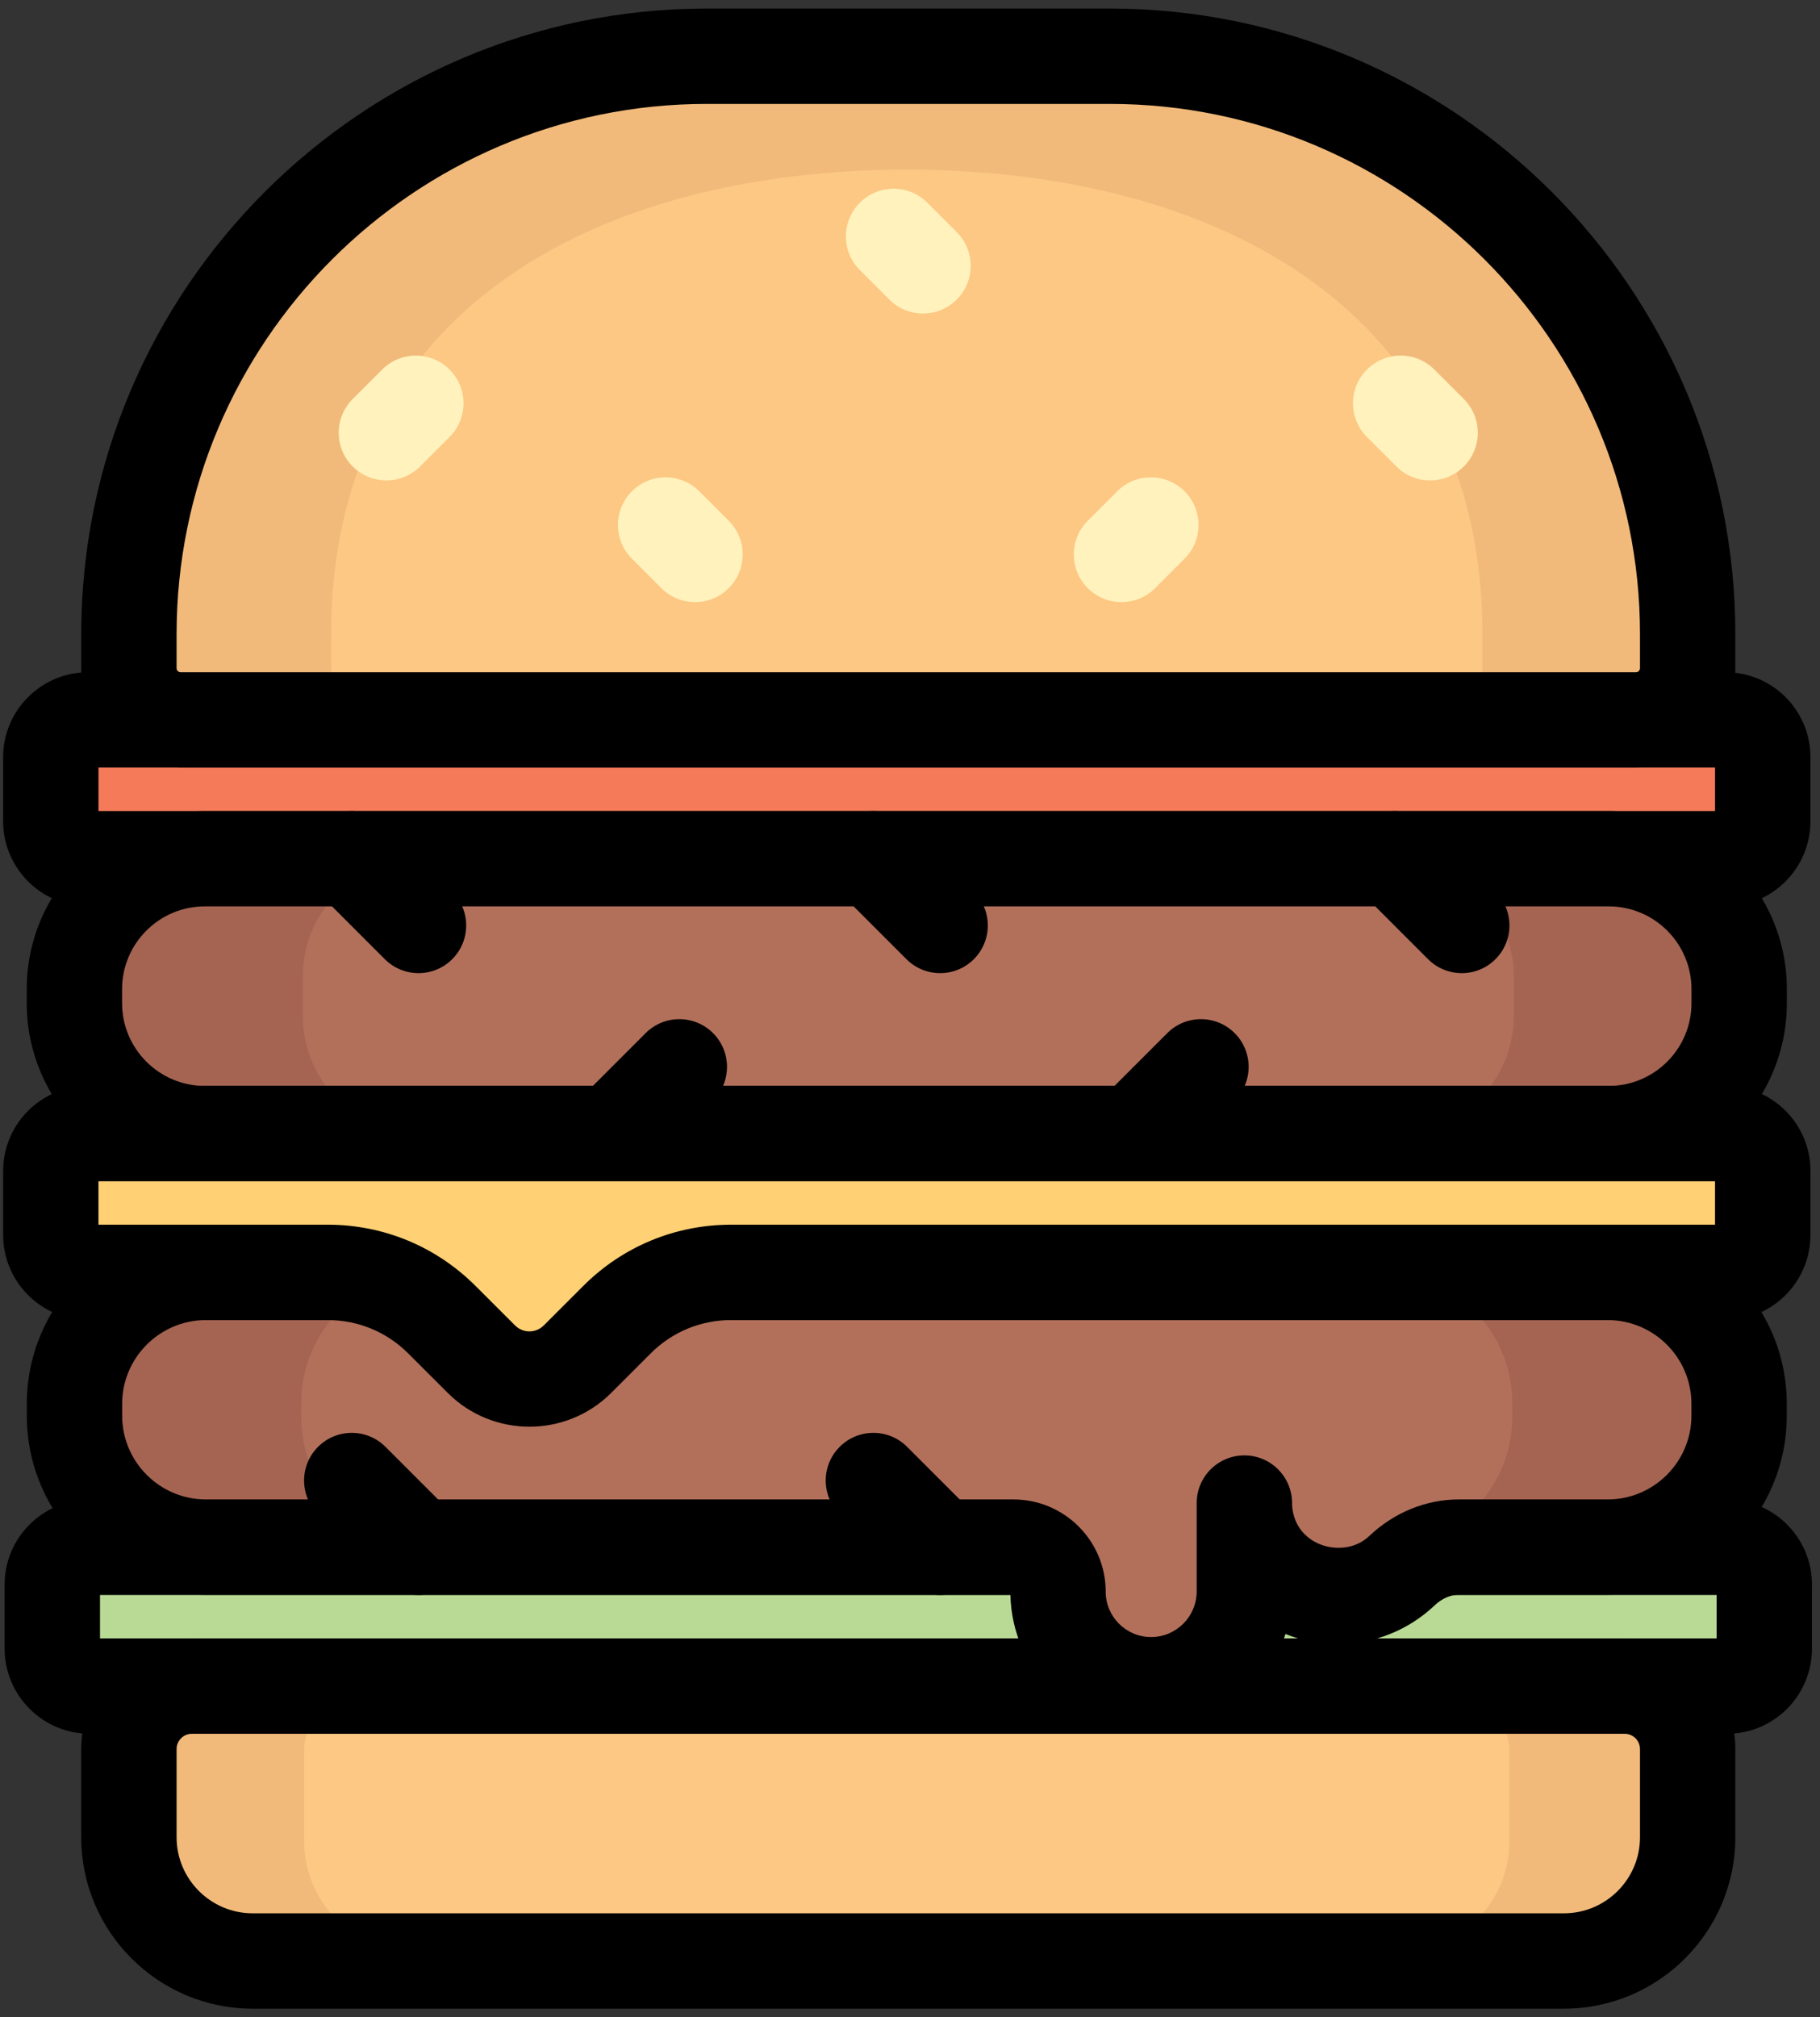 <?xml version="1.0" encoding="UTF-8" standalone="no"?>
<svg width="74px" height="82px" viewBox="0 0 74 82" version="1.1" xmlns="http://www.w3.org/2000/svg" xmlns:xlink="http://www.w3.org/1999/xlink">
    <rect x="0" y="0" width="74" height="82" fill="#333333" stroke="none"/>
    <!-- Generator: Sketch 3.8.3 (29802) - http://www.bohemiancoding.com/sketch -->
    <title>_x31_</title>
    <desc>Created with Sketch.</desc>
    <defs></defs>
    <g id="Page-1" stroke="none" stroke-width="1" fill="none" fill-rule="evenodd">
        <g id="Food-Icons" transform="translate(-6, -3)">
            <g id="_x31_" transform="translate(6, 3)">
                <path d="M71.734,64.412 L71.734,67.017 C71.734,67.86 71.054,68.54 70.221,68.54 L3.65,68.54 C2.809,68.54 2.127,67.858 2.127,67.017 L2.127,64.411 C2.127,63.578 2.807,62.898 3.65,62.898 L70.221,62.898 C71.053,62.898 71.734,63.579 71.734,64.412 L71.734,64.412 Z" id="Shape" fill="#B9DA95"></path>
                <path d="M70.221,70.479 L3.65,70.479 C1.741,70.479 0.188,68.926 0.188,67.017 L0.188,64.412 C0.188,62.508 1.741,60.96 3.65,60.96 L70.221,60.96 C72.125,60.96 73.673,62.509 73.673,64.412 L73.673,67.017 C73.673,68.926 72.124,70.479 70.221,70.479 L70.221,70.479 Z M4.066,66.602 L69.796,66.602 L69.796,64.837 L4.066,64.837 L4.066,66.602 L4.066,66.602 Z" id="Shape" fill="#000000"></path>
                <path d="M71.673,30.778 L71.673,33.383 C71.673,34.226 70.993,34.906 70.16,34.906 L3.589,34.906 C2.748,34.906 2.066,34.224 2.066,33.383 L2.066,30.777 C2.066,29.944 2.746,29.264 3.589,29.264 L70.16,29.264 C70.992,29.265 71.673,29.946 71.673,30.778 L71.673,30.778 Z" id="Shape" fill="#F47A59"></path>
                <path d="M67.141,30.778 L67.141,33.383 C67.141,34.226 66.461,34.906 65.628,34.906 L8.12,34.906 C7.279,34.906 6.597,34.224 6.597,33.383 L6.597,30.777 C6.597,29.944 7.277,29.264 8.12,29.264 L65.628,29.264 C66.46,29.265 67.141,29.946 67.141,30.778 L67.141,30.778 Z" id="Shape" fill="#F47A59"></path>
                <path d="M70.159,36.845 L3.588,36.845 C1.68,36.845 0.127,35.292 0.127,33.384 L0.127,30.778 C0.127,28.874 1.68,27.326 3.588,27.326 L70.159,27.326 C72.063,27.326 73.611,28.875 73.611,30.778 L73.611,33.384 C73.611,35.292 72.063,36.845 70.159,36.845 L70.159,36.845 Z M4.004,32.968 L69.733,32.968 L69.733,31.203 L4.004,31.203 L4.004,32.968 L4.004,32.968 Z" id="Shape" fill="#000000"></path>
                <path d="M7.81,34.907 L65.927,34.907 C68.57,34.907 70.712,37.05 70.712,39.692 L70.712,41.296 C70.712,43.939 68.569,46.081 65.927,46.081 L7.81,46.081 C5.167,46.081 3.025,43.938 3.025,41.296 L3.025,39.692 C3.025,37.049 5.168,34.907 7.81,34.907 L7.81,34.907 Z" id="Shape" fill="#A56452"></path>
                <path d="M17.098,34.906 L56.764,34.906 C59.407,34.906 61.549,37.049 61.549,39.691 L61.549,41.295 C61.549,43.938 59.406,46.08 56.764,46.08 L17.098,46.08 C14.455,46.08 12.313,43.937 12.313,41.295 L12.313,39.691 C12.312,37.049 14.455,34.906 17.098,34.906 L17.098,34.906 Z" id="Shape" fill="#B2705B"></path>
                <path d="M65.412,48.02 L8.327,48.02 C4.334,48.02 1.087,44.772 1.087,40.78 L1.087,40.208 C1.087,36.215 4.335,32.968 8.327,32.968 L65.412,32.968 C69.404,32.968 72.652,36.216 72.652,40.208 L72.652,40.78 C72.652,44.773 69.404,48.02 65.412,48.02 L65.412,48.02 Z M8.327,36.845 C6.473,36.845 4.964,38.354 4.964,40.208 L4.964,40.78 C4.964,42.634 6.473,44.143 8.327,44.143 L65.412,44.143 C67.266,44.143 68.774,42.634 68.774,40.78 L68.774,40.208 C68.774,38.354 67.266,36.845 65.412,36.845 L8.327,36.845 L8.327,36.845 Z" id="Shape" fill="#000000"></path>
                <path d="M64.078,79.715 L9.784,79.715 C7.276,79.715 5.242,77.682 5.242,75.173 L5.242,70.852 C5.242,69.575 6.277,68.54 7.554,68.54 L66.307,68.54 C67.584,68.54 68.619,69.575 68.619,70.852 L68.619,75.173 C68.62,77.682 66.586,79.715 64.078,79.715 L64.078,79.715 Z" id="Shape" fill="#F1BA7B"></path>
                <path d="M56.831,79.376 L16.906,79.376 C14.398,79.376 12.364,77.343 12.364,74.834 L12.364,71.192 C12.364,69.915 13.399,68.88 14.676,68.88 L59.059,68.88 C60.336,68.88 61.371,69.915 61.371,71.192 L61.371,74.834 C61.373,77.342 59.34,79.376 56.831,79.376 L56.831,79.376 Z" id="Shape" fill="#FDC784"></path>
                <path d="M63.588,81.654 L10.273,81.654 C6.43,81.654 3.302,78.527 3.302,74.684 L3.302,71.102 C3.302,68.62 5.321,66.601 7.803,66.601 L66.057,66.601 C68.539,66.601 70.558,68.62 70.558,71.102 L70.558,74.684 C70.558,78.527 67.432,81.654 63.588,81.654 L63.588,81.654 Z M7.803,70.479 C7.459,70.479 7.18,70.759 7.18,71.102 L7.18,74.684 C7.18,76.389 8.568,77.777 10.273,77.777 L63.588,77.777 C65.293,77.777 66.681,76.39 66.681,74.684 L66.681,71.102 C66.681,70.758 66.401,70.479 66.058,70.479 L7.803,70.479 L7.803,70.479 Z" id="Shape" fill="#000000"></path>
                <path d="M26.451,2.285 L47.409,2.285 C59.123,2.285 68.619,11.781 68.619,23.495 L68.619,27.368 C68.619,28.416 67.77,29.265 66.722,29.265 L7.138,29.265 C6.09,29.265 5.241,28.416 5.241,27.368 L5.241,23.495 C5.242,11.781 14.738,2.285 26.451,2.285 L26.451,2.285 Z" id="Shape" fill="#F1BA7B"></path>
                <path d="M36.96,6.894 L36.778,6.894 C49.755,6.894 60.275,12.805 60.275,25.782 L60.275,27.163 C60.275,28.324 59.334,29.265 58.173,29.265 L15.565,29.265 C14.404,29.265 13.463,28.324 13.463,27.163 L13.463,25.782 C13.463,12.805 23.983,6.894 36.96,6.894 L36.96,6.894 Z" id="Shape" fill="#FDC784"></path>
                <path d="M66.518,31.203 L7.343,31.203 C5.115,31.203 3.303,29.39 3.303,27.163 L3.303,25.783 C3.303,11.758 14.714,0.347 28.739,0.347 L45.122,0.347 C59.147,0.347 70.558,11.758 70.558,25.783 L70.558,27.163 C70.558,29.39 68.746,31.203 66.518,31.203 L66.518,31.203 Z M28.739,4.224 C16.851,4.224 7.18,13.895 7.18,25.783 L7.18,27.163 C7.18,27.253 7.253,27.326 7.343,27.326 L66.518,27.326 C66.608,27.326 66.681,27.253 66.681,27.163 L66.681,25.783 C66.681,13.895 57.01,4.224 45.122,4.224 L28.739,4.224 L28.739,4.224 Z" id="Shape" fill="#000000"></path>
                <path d="M70.71,57.068 L70.71,57.547 C70.71,60.499 68.317,62.892 65.365,62.892 L59.312,62.892 C58.443,62.892 57.629,63.257 56.997,63.854 C56.318,64.497 55.397,64.894 54.388,64.894 C52.942,64.894 51.687,64.08 51.045,62.892 C50.758,62.356 50.595,61.743 50.595,61.101 L50.595,64.693 C50.595,66.779 48.888,68.486 46.802,68.486 L46.802,68.486 C44.712,68.486 43.018,66.792 43.018,64.702 L43.018,64.702 C43.018,63.702 42.207,62.892 41.208,62.892 L8.373,62.892 C5.421,62.892 3.028,60.499 3.028,57.547 L3.028,57.068 C3.028,54.116 5.421,51.723 8.373,51.723 L65.365,51.723 C68.317,51.723 70.71,54.116 70.71,57.068 L70.71,57.068 Z" id="Shape" fill="#A56452"></path>
                <path d="M58.146,19.53 C57.649,19.53 57.153,19.341 56.775,18.962 L55.578,17.764 C54.821,17.007 54.821,15.779 55.579,15.022 C56.337,14.266 57.565,14.266 58.321,15.023 L59.518,16.221 C60.275,16.978 60.275,18.206 59.517,18.963 C59.139,19.34 58.643,19.53 58.146,19.53 L58.146,19.53 Z" id="Shape" fill="#FFF2BC"></path>
                <path d="M15.711,19.53 C15.215,19.53 14.719,19.341 14.34,18.962 C13.583,18.205 13.583,16.977 14.34,16.221 L15.538,15.023 C16.295,14.266 17.522,14.266 18.279,15.023 C19.036,15.78 19.036,17.008 18.279,17.764 L17.081,18.962 C16.704,19.34 16.208,19.53 15.711,19.53 L15.711,19.53 Z" id="Shape" fill="#FFF2BC"></path>
                <path d="M37.529,12.746 C37.032,12.746 36.536,12.557 36.158,12.178 L34.961,10.98 C34.204,10.223 34.204,8.995 34.962,8.238 C35.72,7.482 36.947,7.482 37.704,8.239 L38.901,9.437 C39.658,10.194 39.658,11.422 38.9,12.179 C38.521,12.557 38.025,12.746 37.529,12.746 L37.529,12.746 Z" id="Shape" fill="#FFF2BC"></path>
                <path d="M45.598,24.477 C45.102,24.477 44.606,24.288 44.227,23.909 C43.47,23.152 43.47,21.924 44.227,21.168 L45.424,19.971 C46.181,19.214 47.408,19.214 48.165,19.971 C48.922,20.728 48.922,21.956 48.165,22.712 L46.968,23.909 C46.59,24.288 46.094,24.477 45.598,24.477 L45.598,24.477 Z" id="Shape" fill="#FFF2BC"></path>
                <path d="M28.26,24.477 C27.764,24.477 27.268,24.288 26.889,23.909 L25.692,22.712 C24.935,21.955 24.935,20.727 25.692,19.971 C26.449,19.214 27.676,19.214 28.433,19.971 L29.63,21.168 C30.387,21.925 30.387,23.153 29.63,23.909 C29.252,24.288 28.756,24.477 28.26,24.477 L28.26,24.477 Z" id="Shape" fill="#FFF2BC"></path>
                <path d="M24.908,48.02 C24.412,48.02 23.916,47.831 23.537,47.452 C22.78,46.695 22.78,45.467 23.537,44.711 L26.251,41.997 C27.008,41.24 28.235,41.24 28.992,41.997 C29.749,42.754 29.749,43.982 28.992,44.738 L26.278,47.452 C25.9,47.831 25.404,48.02 24.908,48.02 L24.908,48.02 Z" id="Shape" fill="#000000"></path>
                <path d="M46.117,48.02 C45.621,48.02 45.125,47.831 44.746,47.452 C43.989,46.695 43.989,45.467 44.746,44.711 L47.46,41.997 C48.217,41.24 49.444,41.24 50.201,41.997 C50.958,42.754 50.958,43.982 50.201,44.738 L47.487,47.452 C47.109,47.831 46.613,48.02 46.117,48.02 L46.117,48.02 Z" id="Shape" fill="#000000"></path>
                <path d="M17.017,39.559 C16.521,39.559 16.025,39.37 15.646,38.991 L12.932,36.277 C12.175,35.52 12.175,34.292 12.932,33.536 C13.689,32.779 14.916,32.779 15.673,33.536 L18.387,36.25 C19.144,37.007 19.144,38.235 18.387,38.991 C18.009,39.37 17.513,39.559 17.017,39.559 L17.017,39.559 Z" id="Shape" fill="#000000"></path>
                <path d="M38.226,39.559 C37.73,39.559 37.234,39.37 36.855,38.991 L34.141,36.277 C33.384,35.52 33.384,34.292 34.141,33.536 C34.898,32.779 36.125,32.779 36.882,33.536 L39.596,36.25 C40.353,37.007 40.353,38.235 39.596,38.991 C39.218,39.37 38.722,39.559 38.226,39.559 L38.226,39.559 Z" id="Shape" fill="#000000"></path>
                <path d="M59.435,39.559 C58.939,39.559 58.443,39.37 58.064,38.991 L55.35,36.277 C54.593,35.52 54.593,34.292 55.35,33.536 C56.107,32.779 57.334,32.779 58.091,33.536 L60.805,36.25 C61.562,37.007 61.562,38.235 60.805,38.991 C60.427,39.37 59.931,39.559 59.435,39.559 L59.435,39.559 Z" id="Shape" fill="#000000"></path>
                <path d="M46.117,56.376 C45.621,56.376 45.125,56.187 44.746,55.808 C43.989,55.051 43.989,53.823 44.746,53.067 L47.46,50.353 C48.217,49.596 49.444,49.596 50.201,50.353 C50.958,51.11 50.958,52.338 50.201,53.094 L47.487,55.808 C47.109,56.187 46.613,56.376 46.117,56.376 L46.117,56.376 Z" id="Shape" fill="#000000"></path>
                <path d="M17.552,51.723 L56.186,51.723 C59.114,51.723 61.488,54.097 61.488,57.025 L61.488,57.597 C61.488,60.525 59.114,62.898 56.186,62.898 L50.595,62.898 L50.641,64.369 C50.711,66.626 48.909,68.498 46.651,68.513 L46.651,68.513 C44.405,68.528 42.583,66.7 42.606,64.454 L42.621,62.898 L17.553,62.898 C14.625,62.898 12.251,60.524 12.251,57.597 L12.251,57.025 C12.25,54.097 14.624,51.723 17.552,51.723 L17.552,51.723 Z" id="Shape" fill="#B2705B"></path>
                <path d="M38.226,64.837 C37.73,64.837 37.234,64.648 36.855,64.269 L34.141,61.555 C33.384,60.798 33.384,59.57 34.141,58.814 C34.898,58.057 36.125,58.057 36.882,58.814 L39.596,61.528 C40.353,62.285 40.353,63.513 39.596,64.269 C39.218,64.648 38.722,64.837 38.226,64.837 L38.226,64.837 Z" id="Shape" fill="#000000"></path>
                <path d="M17.017,64.837 C16.521,64.837 16.025,64.648 15.646,64.269 L12.932,61.555 C12.175,60.798 12.175,59.57 12.932,58.814 C13.689,58.057 14.916,58.057 15.673,58.814 L18.387,61.528 C19.144,62.285 19.144,63.513 18.387,64.269 C18.009,64.648 17.513,64.837 17.017,64.837 L17.017,64.837 Z" id="Shape" fill="#000000"></path>
                <path d="M46.802,70.424 C43.689,70.424 41.15,67.926 41.082,64.83 L8.374,64.83 C4.358,64.83 1.09,61.563 1.09,57.546 L1.09,57.067 C1.09,53.051 4.357,49.784 8.374,49.784 L65.366,49.784 C69.382,49.784 72.649,53.051 72.649,57.067 L72.649,57.546 C72.649,61.562 69.382,64.829 65.366,64.829 L59.312,64.829 C58.973,64.829 58.624,64.982 58.331,65.26 C57.26,66.274 55.861,66.831 54.388,66.831 C53.649,66.831 52.93,66.689 52.266,66.423 C51.53,68.741 49.359,70.424 46.802,70.424 L46.802,70.424 Z M8.373,53.662 C6.495,53.662 4.967,55.19 4.967,57.068 L4.967,57.547 C4.967,59.425 6.495,60.953 8.373,60.953 L41.208,60.953 C43.275,60.953 44.957,62.635 44.957,64.702 C44.957,65.719 45.785,66.547 46.802,66.547 C47.824,66.547 48.656,65.715 48.656,64.693 L48.656,61.101 C48.656,60.03 49.524,59.162 50.595,59.162 C51.666,59.162 52.534,60.03 52.534,61.101 C52.534,61.404 52.61,61.707 52.754,61.975 C53.308,63.001 54.823,63.244 55.665,62.446 C56.681,61.484 57.976,60.953 59.312,60.953 L65.366,60.953 C67.244,60.953 68.772,59.425 68.772,57.547 L68.772,57.068 C68.772,55.19 67.244,53.662 65.366,53.662 L8.373,53.662 L8.373,53.662 Z" id="Shape" fill="#000000"></path>
                <path d="M71.673,47.595 L71.673,50.2 C71.673,51.043 70.993,51.723 70.16,51.723 L29.73,51.723 C27.988,51.723 26.317,52.415 25.085,53.647 L23.482,55.25 C22.404,56.328 20.656,56.329 19.576,55.252 L17.964,53.643 C16.732,52.414 15.063,51.723 13.323,51.723 L3.588,51.723 C2.747,51.723 2.065,51.041 2.065,50.2 L2.065,47.594 C2.065,46.761 2.745,46.081 3.588,46.081 L70.159,46.081 C70.992,46.081 71.673,46.762 71.673,47.595 L71.673,47.595 Z" id="Shape" fill="#FFD074"></path>
                <path d="M21.527,57.996 C20.325,57.996 19.121,57.539 18.206,56.624 L16.595,55.015 C15.721,54.142 14.559,53.662 13.324,53.662 L3.589,53.662 C1.681,53.662 0.128,52.109 0.128,50.2 L0.128,47.594 C0.128,45.691 1.681,44.142 3.589,44.142 L70.16,44.142 C72.064,44.142 73.612,45.691 73.612,47.594 L73.612,50.199 C73.612,52.108 72.063,53.661 70.16,53.661 L29.73,53.661 C28.493,53.661 27.33,54.142 26.456,55.017 L24.853,56.62 C23.935,57.538 22.731,57.996 21.527,57.996 L21.527,57.996 Z M4.004,49.785 L13.323,49.785 C15.593,49.785 17.727,50.668 19.333,52.272 L20.944,53.881 C21.266,54.203 21.789,54.201 22.109,53.88 L23.712,52.277 C25.319,50.67 27.455,49.785 29.727,49.785 L69.732,49.785 L69.732,48.02 L4.003,48.02 L4.003,49.785 L4.004,49.785 Z" id="Shape" fill="#000000"></path>
            </g>
        </g>
    </g>
</svg>